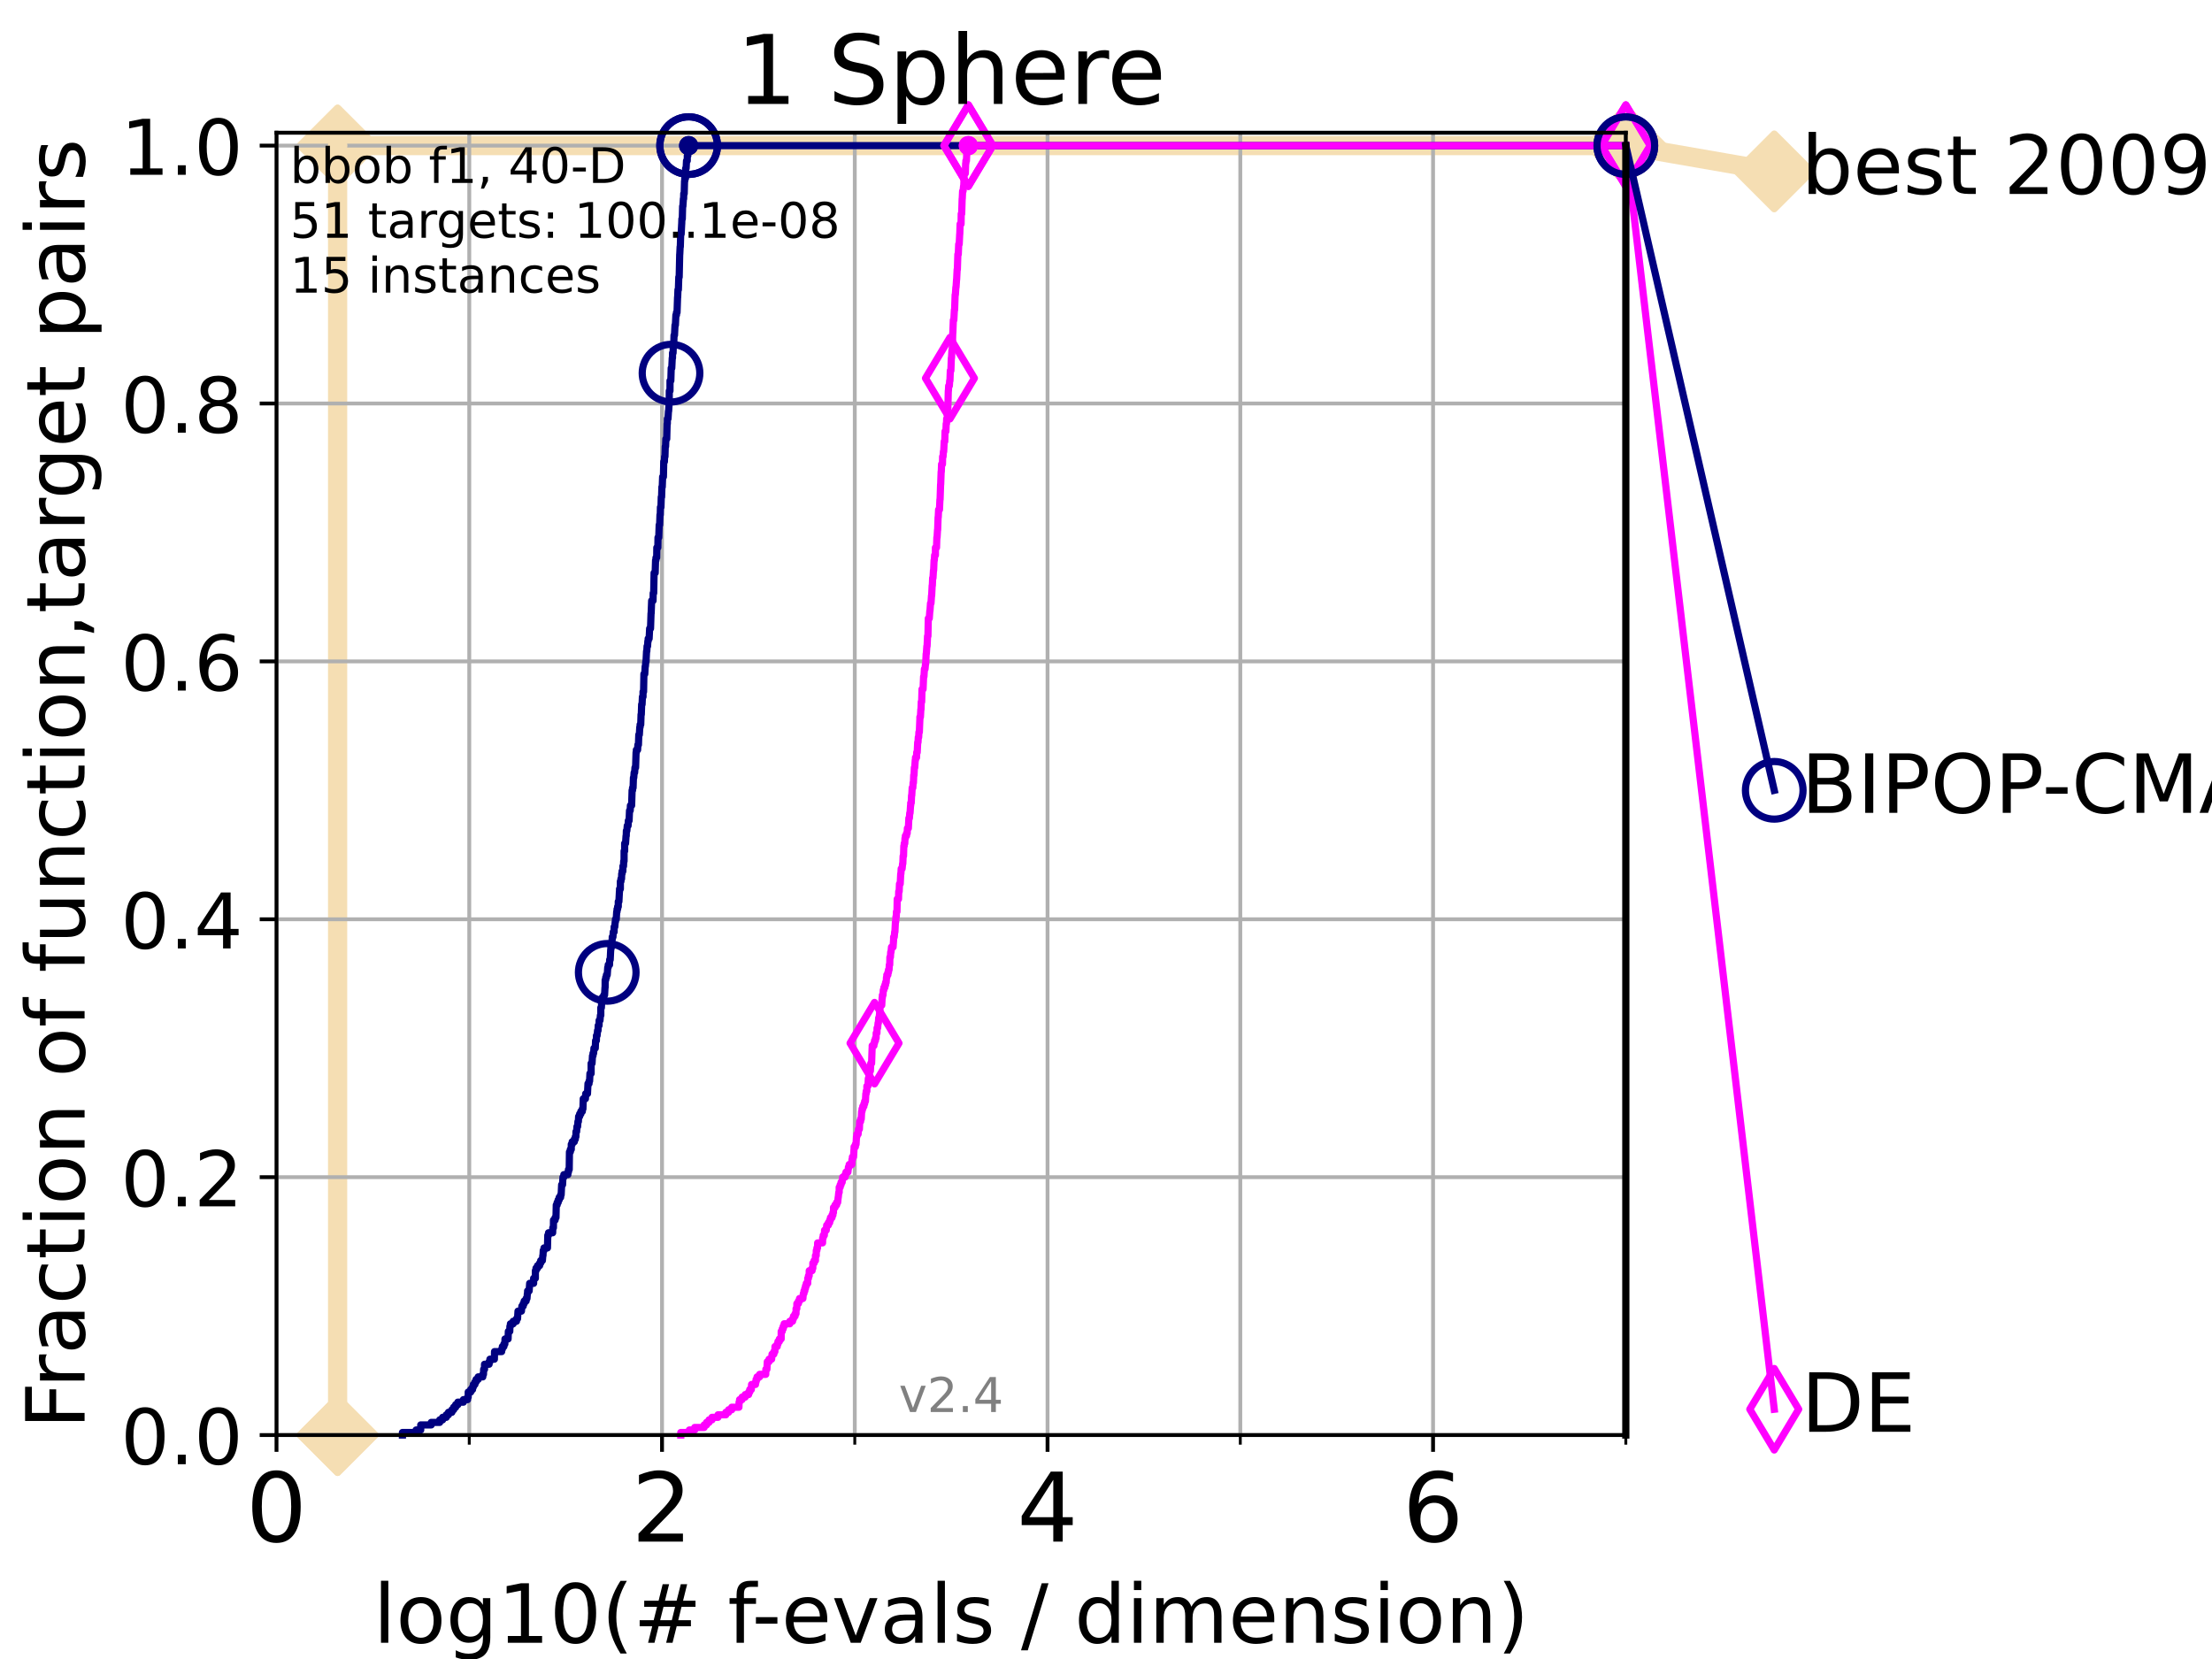 <?xml version="1.0" encoding="utf-8" standalone="no"?>
<!DOCTYPE svg PUBLIC "-//W3C//DTD SVG 1.1//EN"
  "http://www.w3.org/Graphics/SVG/1.1/DTD/svg11.dtd">
<!-- Created with matplotlib (https://matplotlib.org/) -->
<svg height="345.6pt" version="1.1" viewBox="0 0 460.8 345.6" width="460.8pt" xmlns="http://www.w3.org/2000/svg" xmlns:xlink="http://www.w3.org/1999/xlink">
 <defs>
  <style type="text/css">*{stroke-linecap:butt;stroke-linejoin:round;}</style>
 </defs>
 <g id="figure_1">
  <g id="patch_1">
   <path d="M 0 345.6 
L 460.8 345.6 
L 460.8 0 
L 0 0 
z
" style="fill:#ffffff;"/>
  </g>
  <g id="axes_1">
   <g id="patch_2">
    <path d="M 57.6 298.944 
L 338.688 298.944 
L 338.688 27.648 
L 57.6 27.648 
z
" style="fill:#ffffff;"/>
   </g>
   <g id="line2d_1">
    <path d="M 70.33 298.944 
L 70.33 30.334 
L 338.688 30.334 
" style="fill:none;stroke:#f5deb3;stroke-linecap:square;stroke-width:4;"/>
   </g>
   <g id="line2d_2">
    <defs>
     <path d="M -0 7.778 
L 7.778 0 
L 0 -7.778 
L -7.778 -0 
z
" id="m2c8cafd5c9" style="stroke:#f5deb3;stroke-linejoin:miter;stroke-width:1.5;"/>
    </defs>
    <g>
     <use style="fill:#f5deb3;stroke:#f5deb3;stroke-linejoin:miter;stroke-width:1.5;" x="70.33" xlink:href="#m2c8cafd5c9" y="298.944"/>
     <use style="fill:#f5deb3;stroke:#f5deb3;stroke-linejoin:miter;stroke-width:1.5;" x="70.33" xlink:href="#m2c8cafd5c9" y="298.944"/>
     <use style="fill:#f5deb3;stroke:#f5deb3;stroke-linejoin:miter;stroke-width:1.5;" x="70.33" xlink:href="#m2c8cafd5c9" y="30.334"/>
     <use style="fill:#f5deb3;stroke:#f5deb3;stroke-linejoin:miter;stroke-width:1.5;" x="70.33" xlink:href="#m2c8cafd5c9" y="30.334"/>
     <use style="fill:#f5deb3;stroke:#f5deb3;stroke-linejoin:miter;stroke-width:1.5;" x="338.688" xlink:href="#m2c8cafd5c9" y="30.334"/>
    </g>
   </g>
   <g id="line2d_3">
    <path style="fill:none;stroke:#f5deb3;stroke-linecap:square;stroke-width:4;"/>
    <g/>
   </g>
   <g id="line2d_4">
    <path d="M 338.688 30.334 
L 369.608 35.706 
" style="fill:none;stroke:#f5deb3;stroke-linecap:square;stroke-width:4;"/>
    <g>
     <use style="fill:#f5deb3;stroke:#f5deb3;stroke-linejoin:miter;stroke-width:1.5;" x="338.688" xlink:href="#m2c8cafd5c9" y="30.334"/>
     <use style="fill:#f5deb3;stroke:#f5deb3;stroke-linejoin:miter;stroke-width:1.5;" x="369.608" xlink:href="#m2c8cafd5c9" y="35.706"/>
    </g>
   </g>
   <g id="matplotlib.axis_1">
    <g id="xtick_1">
     <g id="line2d_5">
      <path clip-path="url(#peca038878f)" d="M 57.6 298.944 
L 57.6 27.648 
" style="fill:none;stroke:#b0b0b0;stroke-linecap:square;stroke-width:0.8;"/>
     </g>
     <g id="line2d_6">
      <defs>
       <path d="M 0 0 
L 0 3.5 
" id="m78f413f9f9" style="stroke:#000000;stroke-width:0.8;"/>
      </defs>
      <g>
       <use style="stroke:#000000;stroke-width:0.8;" x="57.6" xlink:href="#m78f413f9f9" y="298.944"/>
      </g>
     </g>
     <g id="text_1">
      <!-- 0 -->
      <g transform="translate(51.237 321.141)scale(0.2 -0.2)">
       <defs>
        <path d="M 31.781 66.406 
Q 24.172 66.406 20.328 58.906 
Q 16.5 51.422 16.5 36.375 
Q 16.5 21.391 20.328 13.891 
Q 24.172 6.391 31.781 6.391 
Q 39.453 6.391 43.281 13.891 
Q 47.125 21.391 47.125 36.375 
Q 47.125 51.422 43.281 58.906 
Q 39.453 66.406 31.781 66.406 
z
M 31.781 74.219 
Q 44.047 74.219 50.516 64.516 
Q 56.984 54.828 56.984 36.375 
Q 56.984 17.969 50.516 8.266 
Q 44.047 -1.422 31.781 -1.422 
Q 19.531 -1.422 13.062 8.266 
Q 6.594 17.969 6.594 36.375 
Q 6.594 54.828 13.062 64.516 
Q 19.531 74.219 31.781 74.219 
z
" id="DejaVuSans-48"/>
       </defs>
       <use xlink:href="#DejaVuSans-48"/>
      </g>
     </g>
    </g>
    <g id="xtick_2">
     <g id="line2d_7">
      <path clip-path="url(#peca038878f)" d="M 137.911 298.944 
L 137.911 27.648 
" style="fill:none;stroke:#b0b0b0;stroke-linecap:square;stroke-width:0.8;"/>
     </g>
     <g id="line2d_8">
      <g>
       <use style="stroke:#000000;stroke-width:0.8;" x="137.911" xlink:href="#m78f413f9f9" y="298.944"/>
      </g>
     </g>
     <g id="text_2">
      <!-- 2 -->
      <g transform="translate(131.548 321.141)scale(0.2 -0.2)">
       <defs>
        <path d="M 19.188 8.297 
L 53.609 8.297 
L 53.609 0 
L 7.328 0 
L 7.328 8.297 
Q 12.938 14.109 22.625 23.891 
Q 32.328 33.688 34.812 36.531 
Q 39.547 41.844 41.422 45.531 
Q 43.312 49.219 43.312 52.781 
Q 43.312 58.594 39.234 62.25 
Q 35.156 65.922 28.609 65.922 
Q 23.969 65.922 18.812 64.312 
Q 13.672 62.703 7.812 59.422 
L 7.812 69.391 
Q 13.766 71.781 18.938 73 
Q 24.125 74.219 28.422 74.219 
Q 39.75 74.219 46.484 68.547 
Q 53.219 62.891 53.219 53.422 
Q 53.219 48.922 51.531 44.891 
Q 49.859 40.875 45.406 35.406 
Q 44.188 33.984 37.641 27.219 
Q 31.109 20.453 19.188 8.297 
z
" id="DejaVuSans-50"/>
       </defs>
       <use xlink:href="#DejaVuSans-50"/>
      </g>
     </g>
    </g>
    <g id="xtick_3">
     <g id="line2d_9">
      <path clip-path="url(#peca038878f)" d="M 218.222 298.944 
L 218.222 27.648 
" style="fill:none;stroke:#b0b0b0;stroke-linecap:square;stroke-width:0.8;"/>
     </g>
     <g id="line2d_10">
      <g>
       <use style="stroke:#000000;stroke-width:0.8;" x="218.222" xlink:href="#m78f413f9f9" y="298.944"/>
      </g>
     </g>
     <g id="text_3">
      <!-- 4 -->
      <g transform="translate(211.859 321.141)scale(0.2 -0.2)">
       <defs>
        <path d="M 37.797 64.312 
L 12.891 25.391 
L 37.797 25.391 
z
M 35.203 72.906 
L 47.609 72.906 
L 47.609 25.391 
L 58.016 25.391 
L 58.016 17.188 
L 47.609 17.188 
L 47.609 0 
L 37.797 0 
L 37.797 17.188 
L 4.891 17.188 
L 4.891 26.703 
z
" id="DejaVuSans-52"/>
       </defs>
       <use xlink:href="#DejaVuSans-52"/>
      </g>
     </g>
    </g>
    <g id="xtick_4">
     <g id="line2d_11">
      <path clip-path="url(#peca038878f)" d="M 298.533 298.944 
L 298.533 27.648 
" style="fill:none;stroke:#b0b0b0;stroke-linecap:square;stroke-width:0.8;"/>
     </g>
     <g id="line2d_12">
      <g>
       <use style="stroke:#000000;stroke-width:0.8;" x="298.533" xlink:href="#m78f413f9f9" y="298.944"/>
      </g>
     </g>
     <g id="text_4">
      <!-- 6 -->
      <g transform="translate(292.17 321.141)scale(0.2 -0.2)">
       <defs>
        <path d="M 33.016 40.375 
Q 26.375 40.375 22.484 35.828 
Q 18.609 31.297 18.609 23.391 
Q 18.609 15.531 22.484 10.953 
Q 26.375 6.391 33.016 6.391 
Q 39.656 6.391 43.531 10.953 
Q 47.406 15.531 47.406 23.391 
Q 47.406 31.297 43.531 35.828 
Q 39.656 40.375 33.016 40.375 
z
M 52.594 71.297 
L 52.594 62.312 
Q 48.875 64.062 45.094 64.984 
Q 41.312 65.922 37.594 65.922 
Q 27.828 65.922 22.672 59.328 
Q 17.531 52.734 16.797 39.406 
Q 19.672 43.656 24.016 45.922 
Q 28.375 48.188 33.594 48.188 
Q 44.578 48.188 50.953 41.516 
Q 57.328 34.859 57.328 23.391 
Q 57.328 12.156 50.688 5.359 
Q 44.047 -1.422 33.016 -1.422 
Q 20.359 -1.422 13.672 8.266 
Q 6.984 17.969 6.984 36.375 
Q 6.984 53.656 15.188 63.938 
Q 23.391 74.219 37.203 74.219 
Q 40.922 74.219 44.703 73.484 
Q 48.484 72.75 52.594 71.297 
z
" id="DejaVuSans-54"/>
       </defs>
       <use xlink:href="#DejaVuSans-54"/>
      </g>
     </g>
    </g>
    <g id="xtick_5">
     <g id="line2d_13">
      <path clip-path="url(#peca038878f)" d="M 97.755 298.944 
L 97.755 27.648 
" style="fill:none;stroke:#b0b0b0;stroke-linecap:square;stroke-width:0.8;"/>
     </g>
     <g id="line2d_14">
      <defs>
       <path d="M 0 0 
L 0 2 
" id="m144da4b167" style="stroke:#000000;stroke-width:0.6;"/>
      </defs>
      <g>
       <use style="stroke:#000000;stroke-width:0.6;" x="97.755" xlink:href="#m144da4b167" y="298.944"/>
      </g>
     </g>
    </g>
    <g id="xtick_6">
     <g id="line2d_15">
      <path clip-path="url(#peca038878f)" d="M 178.066 298.944 
L 178.066 27.648 
" style="fill:none;stroke:#b0b0b0;stroke-linecap:square;stroke-width:0.8;"/>
     </g>
     <g id="line2d_16">
      <g>
       <use style="stroke:#000000;stroke-width:0.6;" x="178.066" xlink:href="#m144da4b167" y="298.944"/>
      </g>
     </g>
    </g>
    <g id="xtick_7">
     <g id="line2d_17">
      <path clip-path="url(#peca038878f)" d="M 258.377 298.944 
L 258.377 27.648 
" style="fill:none;stroke:#b0b0b0;stroke-linecap:square;stroke-width:0.8;"/>
     </g>
     <g id="line2d_18">
      <g>
       <use style="stroke:#000000;stroke-width:0.6;" x="258.377" xlink:href="#m144da4b167" y="298.944"/>
      </g>
     </g>
    </g>
    <g id="xtick_8">
     <g id="line2d_19">
      <path clip-path="url(#peca038878f)" d="M 338.688 298.944 
L 338.688 27.648 
" style="fill:none;stroke:#b0b0b0;stroke-linecap:square;stroke-width:0.8;"/>
     </g>
     <g id="line2d_20">
      <g>
       <use style="stroke:#000000;stroke-width:0.6;" x="338.688" xlink:href="#m144da4b167" y="298.944"/>
      </g>
     </g>
    </g>
    <g id="text_5">
     <!-- log10(# f-evals / dimension) -->
     <g transform="translate(77.764 342.218)scale(0.17 -0.17)">
      <defs>
       <path d="M 9.422 75.984 
L 18.406 75.984 
L 18.406 0 
L 9.422 0 
z
" id="DejaVuSans-108"/>
       <path d="M 30.609 48.391 
Q 23.391 48.391 19.188 42.75 
Q 14.984 37.109 14.984 27.297 
Q 14.984 17.484 19.156 11.844 
Q 23.344 6.203 30.609 6.203 
Q 37.797 6.203 41.984 11.859 
Q 46.188 17.531 46.188 27.297 
Q 46.188 37.016 41.984 42.703 
Q 37.797 48.391 30.609 48.391 
z
M 30.609 56 
Q 42.328 56 49.016 48.375 
Q 55.719 40.766 55.719 27.297 
Q 55.719 13.875 49.016 6.219 
Q 42.328 -1.422 30.609 -1.422 
Q 18.844 -1.422 12.172 6.219 
Q 5.516 13.875 5.516 27.297 
Q 5.516 40.766 12.172 48.375 
Q 18.844 56 30.609 56 
z
" id="DejaVuSans-111"/>
       <path d="M 45.406 27.984 
Q 45.406 37.75 41.375 43.109 
Q 37.359 48.484 30.078 48.484 
Q 22.859 48.484 18.828 43.109 
Q 14.797 37.75 14.797 27.984 
Q 14.797 18.266 18.828 12.891 
Q 22.859 7.516 30.078 7.516 
Q 37.359 7.516 41.375 12.891 
Q 45.406 18.266 45.406 27.984 
z
M 54.391 6.781 
Q 54.391 -7.172 48.188 -13.984 
Q 42 -20.797 29.203 -20.797 
Q 24.469 -20.797 20.266 -20.094 
Q 16.062 -19.391 12.109 -17.922 
L 12.109 -9.188 
Q 16.062 -11.328 19.922 -12.344 
Q 23.781 -13.375 27.781 -13.375 
Q 36.625 -13.375 41.016 -8.766 
Q 45.406 -4.156 45.406 5.172 
L 45.406 9.625 
Q 42.625 4.781 38.281 2.391 
Q 33.938 0 27.875 0 
Q 17.828 0 11.672 7.656 
Q 5.516 15.328 5.516 27.984 
Q 5.516 40.672 11.672 48.328 
Q 17.828 56 27.875 56 
Q 33.938 56 38.281 53.609 
Q 42.625 51.219 45.406 46.391 
L 45.406 54.688 
L 54.391 54.688 
z
" id="DejaVuSans-103"/>
       <path d="M 12.406 8.297 
L 28.516 8.297 
L 28.516 63.922 
L 10.984 60.406 
L 10.984 69.391 
L 28.422 72.906 
L 38.281 72.906 
L 38.281 8.297 
L 54.391 8.297 
L 54.391 0 
L 12.406 0 
z
" id="DejaVuSans-49"/>
       <path d="M 31 75.875 
Q 24.469 64.656 21.281 53.656 
Q 18.109 42.672 18.109 31.391 
Q 18.109 20.125 21.312 9.062 
Q 24.516 -2 31 -13.188 
L 23.188 -13.188 
Q 15.875 -1.703 12.234 9.375 
Q 8.594 20.453 8.594 31.391 
Q 8.594 42.281 12.203 53.312 
Q 15.828 64.359 23.188 75.875 
z
" id="DejaVuSans-40"/>
       <path d="M 51.125 44 
L 36.922 44 
L 32.812 27.688 
L 47.125 27.688 
z
M 43.797 71.781 
L 38.719 51.516 
L 52.984 51.516 
L 58.109 71.781 
L 65.922 71.781 
L 60.891 51.516 
L 76.125 51.516 
L 76.125 44 
L 58.984 44 
L 54.984 27.688 
L 70.516 27.688 
L 70.516 20.219 
L 53.078 20.219 
L 48 0 
L 40.188 0 
L 45.219 20.219 
L 30.906 20.219 
L 25.875 0 
L 18.016 0 
L 23.094 20.219 
L 7.719 20.219 
L 7.719 27.688 
L 24.906 27.688 
L 29 44 
L 13.281 44 
L 13.281 51.516 
L 30.906 51.516 
L 35.891 71.781 
z
" id="DejaVuSans-35"/>
       <path id="DejaVuSans-32"/>
       <path d="M 37.109 75.984 
L 37.109 68.5 
L 28.516 68.5 
Q 23.688 68.5 21.797 66.547 
Q 19.922 64.594 19.922 59.516 
L 19.922 54.688 
L 34.719 54.688 
L 34.719 47.703 
L 19.922 47.703 
L 19.922 0 
L 10.891 0 
L 10.891 47.703 
L 2.297 47.703 
L 2.297 54.688 
L 10.891 54.688 
L 10.891 58.5 
Q 10.891 67.625 15.141 71.797 
Q 19.391 75.984 28.609 75.984 
z
" id="DejaVuSans-102"/>
       <path d="M 4.891 31.391 
L 31.203 31.391 
L 31.203 23.391 
L 4.891 23.391 
z
" id="DejaVuSans-45"/>
       <path d="M 56.203 29.594 
L 56.203 25.203 
L 14.891 25.203 
Q 15.484 15.922 20.484 11.062 
Q 25.484 6.203 34.422 6.203 
Q 39.594 6.203 44.453 7.469 
Q 49.312 8.734 54.109 11.281 
L 54.109 2.781 
Q 49.266 0.734 44.188 -0.344 
Q 39.109 -1.422 33.891 -1.422 
Q 20.797 -1.422 13.156 6.188 
Q 5.516 13.812 5.516 26.812 
Q 5.516 40.234 12.766 48.109 
Q 20.016 56 32.328 56 
Q 43.359 56 49.781 48.891 
Q 56.203 41.797 56.203 29.594 
z
M 47.219 32.234 
Q 47.125 39.594 43.094 43.984 
Q 39.062 48.391 32.422 48.391 
Q 24.906 48.391 20.391 44.141 
Q 15.875 39.891 15.188 32.172 
z
" id="DejaVuSans-101"/>
       <path d="M 2.984 54.688 
L 12.5 54.688 
L 29.594 8.797 
L 46.688 54.688 
L 56.203 54.688 
L 35.688 0 
L 23.484 0 
z
" id="DejaVuSans-118"/>
       <path d="M 34.281 27.484 
Q 23.391 27.484 19.188 25 
Q 14.984 22.516 14.984 16.5 
Q 14.984 11.719 18.141 8.906 
Q 21.297 6.109 26.703 6.109 
Q 34.188 6.109 38.703 11.406 
Q 43.219 16.703 43.219 25.484 
L 43.219 27.484 
z
M 52.203 31.203 
L 52.203 0 
L 43.219 0 
L 43.219 8.297 
Q 40.141 3.328 35.547 0.953 
Q 30.953 -1.422 24.312 -1.422 
Q 15.922 -1.422 10.953 3.297 
Q 6 8.016 6 15.922 
Q 6 25.141 12.172 29.828 
Q 18.359 34.516 30.609 34.516 
L 43.219 34.516 
L 43.219 35.406 
Q 43.219 41.609 39.141 45 
Q 35.062 48.391 27.688 48.391 
Q 23 48.391 18.547 47.266 
Q 14.109 46.141 10.016 43.891 
L 10.016 52.203 
Q 14.938 54.109 19.578 55.047 
Q 24.219 56 28.609 56 
Q 40.484 56 46.344 49.844 
Q 52.203 43.703 52.203 31.203 
z
" id="DejaVuSans-97"/>
       <path d="M 44.281 53.078 
L 44.281 44.578 
Q 40.484 46.531 36.375 47.5 
Q 32.281 48.484 27.875 48.484 
Q 21.188 48.484 17.844 46.438 
Q 14.5 44.391 14.5 40.281 
Q 14.5 37.156 16.891 35.375 
Q 19.281 33.594 26.516 31.984 
L 29.594 31.297 
Q 39.156 29.25 43.188 25.516 
Q 47.219 21.781 47.219 15.094 
Q 47.219 7.469 41.188 3.016 
Q 35.156 -1.422 24.609 -1.422 
Q 20.219 -1.422 15.453 -0.562 
Q 10.688 0.297 5.422 2 
L 5.422 11.281 
Q 10.406 8.688 15.234 7.391 
Q 20.062 6.109 24.812 6.109 
Q 31.156 6.109 34.562 8.281 
Q 37.984 10.453 37.984 14.406 
Q 37.984 18.062 35.516 20.016 
Q 33.062 21.969 24.703 23.781 
L 21.578 24.516 
Q 13.234 26.266 9.516 29.906 
Q 5.812 33.547 5.812 39.891 
Q 5.812 47.609 11.281 51.797 
Q 16.75 56 26.812 56 
Q 31.781 56 36.172 55.266 
Q 40.578 54.547 44.281 53.078 
z
" id="DejaVuSans-115"/>
       <path d="M 25.391 72.906 
L 33.688 72.906 
L 8.297 -9.281 
L 0 -9.281 
z
" id="DejaVuSans-47"/>
       <path d="M 45.406 46.391 
L 45.406 75.984 
L 54.391 75.984 
L 54.391 0 
L 45.406 0 
L 45.406 8.203 
Q 42.578 3.328 38.25 0.953 
Q 33.938 -1.422 27.875 -1.422 
Q 17.969 -1.422 11.734 6.484 
Q 5.516 14.406 5.516 27.297 
Q 5.516 40.188 11.734 48.094 
Q 17.969 56 27.875 56 
Q 33.938 56 38.25 53.625 
Q 42.578 51.266 45.406 46.391 
z
M 14.797 27.297 
Q 14.797 17.391 18.875 11.75 
Q 22.953 6.109 30.078 6.109 
Q 37.203 6.109 41.297 11.75 
Q 45.406 17.391 45.406 27.297 
Q 45.406 37.203 41.297 42.844 
Q 37.203 48.484 30.078 48.484 
Q 22.953 48.484 18.875 42.844 
Q 14.797 37.203 14.797 27.297 
z
" id="DejaVuSans-100"/>
       <path d="M 9.422 54.688 
L 18.406 54.688 
L 18.406 0 
L 9.422 0 
z
M 9.422 75.984 
L 18.406 75.984 
L 18.406 64.594 
L 9.422 64.594 
z
" id="DejaVuSans-105"/>
       <path d="M 52 44.188 
Q 55.375 50.25 60.062 53.125 
Q 64.75 56 71.094 56 
Q 79.641 56 84.281 50.016 
Q 88.922 44.047 88.922 33.016 
L 88.922 0 
L 79.891 0 
L 79.891 32.719 
Q 79.891 40.578 77.094 44.375 
Q 74.312 48.188 68.609 48.188 
Q 61.625 48.188 57.562 43.547 
Q 53.516 38.922 53.516 30.906 
L 53.516 0 
L 44.484 0 
L 44.484 32.719 
Q 44.484 40.625 41.703 44.406 
Q 38.922 48.188 33.109 48.188 
Q 26.219 48.188 22.156 43.531 
Q 18.109 38.875 18.109 30.906 
L 18.109 0 
L 9.078 0 
L 9.078 54.688 
L 18.109 54.688 
L 18.109 46.188 
Q 21.188 51.219 25.484 53.609 
Q 29.781 56 35.688 56 
Q 41.656 56 45.828 52.969 
Q 50 49.953 52 44.188 
z
" id="DejaVuSans-109"/>
       <path d="M 54.891 33.016 
L 54.891 0 
L 45.906 0 
L 45.906 32.719 
Q 45.906 40.484 42.875 44.328 
Q 39.844 48.188 33.797 48.188 
Q 26.516 48.188 22.312 43.547 
Q 18.109 38.922 18.109 30.906 
L 18.109 0 
L 9.078 0 
L 9.078 54.688 
L 18.109 54.688 
L 18.109 46.188 
Q 21.344 51.125 25.703 53.562 
Q 30.078 56 35.797 56 
Q 45.219 56 50.047 50.172 
Q 54.891 44.344 54.891 33.016 
z
" id="DejaVuSans-110"/>
       <path d="M 8.016 75.875 
L 15.828 75.875 
Q 23.141 64.359 26.781 53.312 
Q 30.422 42.281 30.422 31.391 
Q 30.422 20.453 26.781 9.375 
Q 23.141 -1.703 15.828 -13.188 
L 8.016 -13.188 
Q 14.5 -2 17.703 9.062 
Q 20.906 20.125 20.906 31.391 
Q 20.906 42.672 17.703 53.656 
Q 14.5 64.656 8.016 75.875 
z
" id="DejaVuSans-41"/>
      </defs>
      <use xlink:href="#DejaVuSans-108"/>
      <use x="27.783" xlink:href="#DejaVuSans-111"/>
      <use x="88.965" xlink:href="#DejaVuSans-103"/>
      <use x="152.441" xlink:href="#DejaVuSans-49"/>
      <use x="216.064" xlink:href="#DejaVuSans-48"/>
      <use x="279.688" xlink:href="#DejaVuSans-40"/>
      <use x="318.701" xlink:href="#DejaVuSans-35"/>
      <use x="402.49" xlink:href="#DejaVuSans-32"/>
      <use x="434.277" xlink:href="#DejaVuSans-102"/>
      <use x="463.982" xlink:href="#DejaVuSans-45"/>
      <use x="500.066" xlink:href="#DejaVuSans-101"/>
      <use x="561.59" xlink:href="#DejaVuSans-118"/>
      <use x="620.77" xlink:href="#DejaVuSans-97"/>
      <use x="682.049" xlink:href="#DejaVuSans-108"/>
      <use x="709.832" xlink:href="#DejaVuSans-115"/>
      <use x="761.932" xlink:href="#DejaVuSans-32"/>
      <use x="793.719" xlink:href="#DejaVuSans-47"/>
      <use x="827.41" xlink:href="#DejaVuSans-32"/>
      <use x="859.197" xlink:href="#DejaVuSans-100"/>
      <use x="922.674" xlink:href="#DejaVuSans-105"/>
      <use x="950.457" xlink:href="#DejaVuSans-109"/>
      <use x="1047.869" xlink:href="#DejaVuSans-101"/>
      <use x="1109.393" xlink:href="#DejaVuSans-110"/>
      <use x="1172.771" xlink:href="#DejaVuSans-115"/>
      <use x="1224.871" xlink:href="#DejaVuSans-105"/>
      <use x="1252.654" xlink:href="#DejaVuSans-111"/>
      <use x="1313.836" xlink:href="#DejaVuSans-110"/>
      <use x="1377.215" xlink:href="#DejaVuSans-41"/>
     </g>
    </g>
   </g>
   <g id="matplotlib.axis_2">
    <g id="ytick_1">
     <g id="line2d_21">
      <path clip-path="url(#peca038878f)" d="M 57.6 298.944 
L 338.688 298.944 
" style="fill:none;stroke:#b0b0b0;stroke-linecap:square;stroke-width:0.8;"/>
     </g>
     <g id="line2d_22">
      <defs>
       <path d="M 0 0 
L -3.5 0 
" id="m9c2e29212c" style="stroke:#000000;stroke-width:0.8;"/>
      </defs>
      <g>
       <use style="stroke:#000000;stroke-width:0.8;" x="57.6" xlink:href="#m9c2e29212c" y="298.944"/>
      </g>
     </g>
     <g id="text_6">
      <!-- 0.0 -->
      <g transform="translate(25.155 305.023)scale(0.16 -0.16)">
       <defs>
        <path d="M 10.688 12.406 
L 21 12.406 
L 21 0 
L 10.688 0 
z
" id="DejaVuSans-46"/>
       </defs>
       <use xlink:href="#DejaVuSans-48"/>
       <use x="63.623" xlink:href="#DejaVuSans-46"/>
       <use x="95.41" xlink:href="#DejaVuSans-48"/>
      </g>
     </g>
    </g>
    <g id="ytick_2">
     <g id="line2d_23">
      <path clip-path="url(#peca038878f)" d="M 57.6 245.222 
L 338.688 245.222 
" style="fill:none;stroke:#b0b0b0;stroke-linecap:square;stroke-width:0.8;"/>
     </g>
     <g id="line2d_24">
      <g>
       <use style="stroke:#000000;stroke-width:0.8;" x="57.6" xlink:href="#m9c2e29212c" y="245.222"/>
      </g>
     </g>
     <g id="text_7">
      <!-- 0.2 -->
      <g transform="translate(25.155 251.301)scale(0.16 -0.16)">
       <use xlink:href="#DejaVuSans-48"/>
       <use x="63.623" xlink:href="#DejaVuSans-46"/>
       <use x="95.41" xlink:href="#DejaVuSans-50"/>
      </g>
     </g>
    </g>
    <g id="ytick_3">
     <g id="line2d_25">
      <path clip-path="url(#peca038878f)" d="M 57.6 191.5 
L 338.688 191.5 
" style="fill:none;stroke:#b0b0b0;stroke-linecap:square;stroke-width:0.8;"/>
     </g>
     <g id="line2d_26">
      <g>
       <use style="stroke:#000000;stroke-width:0.8;" x="57.6" xlink:href="#m9c2e29212c" y="191.5"/>
      </g>
     </g>
     <g id="text_8">
      <!-- 0.4 -->
      <g transform="translate(25.155 197.579)scale(0.16 -0.16)">
       <use xlink:href="#DejaVuSans-48"/>
       <use x="63.623" xlink:href="#DejaVuSans-46"/>
       <use x="95.41" xlink:href="#DejaVuSans-52"/>
      </g>
     </g>
    </g>
    <g id="ytick_4">
     <g id="line2d_27">
      <path clip-path="url(#peca038878f)" d="M 57.6 137.778 
L 338.688 137.778 
" style="fill:none;stroke:#b0b0b0;stroke-linecap:square;stroke-width:0.8;"/>
     </g>
     <g id="line2d_28">
      <g>
       <use style="stroke:#000000;stroke-width:0.8;" x="57.6" xlink:href="#m9c2e29212c" y="137.778"/>
      </g>
     </g>
     <g id="text_9">
      <!-- 0.6 -->
      <g transform="translate(25.155 143.857)scale(0.16 -0.16)">
       <use xlink:href="#DejaVuSans-48"/>
       <use x="63.623" xlink:href="#DejaVuSans-46"/>
       <use x="95.41" xlink:href="#DejaVuSans-54"/>
      </g>
     </g>
    </g>
    <g id="ytick_5">
     <g id="line2d_29">
      <path clip-path="url(#peca038878f)" d="M 57.6 84.056 
L 338.688 84.056 
" style="fill:none;stroke:#b0b0b0;stroke-linecap:square;stroke-width:0.8;"/>
     </g>
     <g id="line2d_30">
      <g>
       <use style="stroke:#000000;stroke-width:0.8;" x="57.6" xlink:href="#m9c2e29212c" y="84.056"/>
      </g>
     </g>
     <g id="text_10">
      <!-- 0.8 -->
      <g transform="translate(25.155 90.135)scale(0.16 -0.16)">
       <defs>
        <path d="M 31.781 34.625 
Q 24.75 34.625 20.719 30.859 
Q 16.703 27.094 16.703 20.516 
Q 16.703 13.922 20.719 10.156 
Q 24.75 6.391 31.781 6.391 
Q 38.812 6.391 42.859 10.172 
Q 46.922 13.969 46.922 20.516 
Q 46.922 27.094 42.891 30.859 
Q 38.875 34.625 31.781 34.625 
z
M 21.922 38.812 
Q 15.578 40.375 12.031 44.719 
Q 8.5 49.078 8.5 55.328 
Q 8.5 64.062 14.719 69.141 
Q 20.953 74.219 31.781 74.219 
Q 42.672 74.219 48.875 69.141 
Q 55.078 64.062 55.078 55.328 
Q 55.078 49.078 51.531 44.719 
Q 48 40.375 41.703 38.812 
Q 48.828 37.156 52.797 32.312 
Q 56.781 27.484 56.781 20.516 
Q 56.781 9.906 50.312 4.234 
Q 43.844 -1.422 31.781 -1.422 
Q 19.734 -1.422 13.25 4.234 
Q 6.781 9.906 6.781 20.516 
Q 6.781 27.484 10.781 32.312 
Q 14.797 37.156 21.922 38.812 
z
M 18.312 54.391 
Q 18.312 48.734 21.844 45.562 
Q 25.391 42.391 31.781 42.391 
Q 38.141 42.391 41.719 45.562 
Q 45.312 48.734 45.312 54.391 
Q 45.312 60.062 41.719 63.234 
Q 38.141 66.406 31.781 66.406 
Q 25.391 66.406 21.844 63.234 
Q 18.312 60.062 18.312 54.391 
z
" id="DejaVuSans-56"/>
       </defs>
       <use xlink:href="#DejaVuSans-48"/>
       <use x="63.623" xlink:href="#DejaVuSans-46"/>
       <use x="95.41" xlink:href="#DejaVuSans-56"/>
      </g>
     </g>
    </g>
    <g id="ytick_6">
     <g id="line2d_31">
      <path clip-path="url(#peca038878f)" d="M 57.6 30.334 
L 338.688 30.334 
" style="fill:none;stroke:#b0b0b0;stroke-linecap:square;stroke-width:0.8;"/>
     </g>
     <g id="line2d_32">
      <g>
       <use style="stroke:#000000;stroke-width:0.8;" x="57.6" xlink:href="#m9c2e29212c" y="30.334"/>
      </g>
     </g>
     <g id="text_11">
      <!-- 1.0 -->
      <g transform="translate(25.155 36.413)scale(0.16 -0.16)">
       <use xlink:href="#DejaVuSans-49"/>
       <use x="63.623" xlink:href="#DejaVuSans-46"/>
       <use x="95.41" xlink:href="#DejaVuSans-48"/>
      </g>
     </g>
    </g>
    <g id="text_12">
     <!-- Fraction of function,target pairs -->
     <g transform="translate(17.62 297.681)rotate(-90)scale(0.17 -0.17)">
      <defs>
       <path d="M 9.812 72.906 
L 51.703 72.906 
L 51.703 64.594 
L 19.672 64.594 
L 19.672 43.109 
L 48.578 43.109 
L 48.578 34.812 
L 19.672 34.812 
L 19.672 0 
L 9.812 0 
z
" id="DejaVuSans-70"/>
       <path d="M 41.109 46.297 
Q 39.594 47.172 37.812 47.578 
Q 36.031 48 33.891 48 
Q 26.266 48 22.188 43.047 
Q 18.109 38.094 18.109 28.812 
L 18.109 0 
L 9.078 0 
L 9.078 54.688 
L 18.109 54.688 
L 18.109 46.188 
Q 20.953 51.172 25.484 53.578 
Q 30.031 56 36.531 56 
Q 37.453 56 38.578 55.875 
Q 39.703 55.766 41.062 55.516 
z
" id="DejaVuSans-114"/>
       <path d="M 48.781 52.594 
L 48.781 44.188 
Q 44.969 46.297 41.141 47.344 
Q 37.312 48.391 33.406 48.391 
Q 24.656 48.391 19.812 42.844 
Q 14.984 37.312 14.984 27.297 
Q 14.984 17.281 19.812 11.734 
Q 24.656 6.203 33.406 6.203 
Q 37.312 6.203 41.141 7.25 
Q 44.969 8.297 48.781 10.406 
L 48.781 2.094 
Q 45.016 0.344 40.984 -0.531 
Q 36.969 -1.422 32.422 -1.422 
Q 20.062 -1.422 12.781 6.344 
Q 5.516 14.109 5.516 27.297 
Q 5.516 40.672 12.859 48.328 
Q 20.219 56 33.016 56 
Q 37.156 56 41.109 55.141 
Q 45.062 54.297 48.781 52.594 
z
" id="DejaVuSans-99"/>
       <path d="M 18.312 70.219 
L 18.312 54.688 
L 36.812 54.688 
L 36.812 47.703 
L 18.312 47.703 
L 18.312 18.016 
Q 18.312 11.328 20.141 9.422 
Q 21.969 7.516 27.594 7.516 
L 36.812 7.516 
L 36.812 0 
L 27.594 0 
Q 17.188 0 13.234 3.875 
Q 9.281 7.766 9.281 18.016 
L 9.281 47.703 
L 2.688 47.703 
L 2.688 54.688 
L 9.281 54.688 
L 9.281 70.219 
z
" id="DejaVuSans-116"/>
       <path d="M 8.5 21.578 
L 8.5 54.688 
L 17.484 54.688 
L 17.484 21.922 
Q 17.484 14.156 20.5 10.266 
Q 23.531 6.391 29.594 6.391 
Q 36.859 6.391 41.078 11.031 
Q 45.312 15.672 45.312 23.688 
L 45.312 54.688 
L 54.297 54.688 
L 54.297 0 
L 45.312 0 
L 45.312 8.406 
Q 42.047 3.422 37.719 1 
Q 33.406 -1.422 27.688 -1.422 
Q 18.266 -1.422 13.375 4.438 
Q 8.5 10.297 8.5 21.578 
z
M 31.109 56 
z
" id="DejaVuSans-117"/>
       <path d="M 11.719 12.406 
L 22.016 12.406 
L 22.016 4 
L 14.016 -11.625 
L 7.719 -11.625 
L 11.719 4 
z
" id="DejaVuSans-44"/>
       <path d="M 18.109 8.203 
L 18.109 -20.797 
L 9.078 -20.797 
L 9.078 54.688 
L 18.109 54.688 
L 18.109 46.391 
Q 20.953 51.266 25.266 53.625 
Q 29.594 56 35.594 56 
Q 45.562 56 51.781 48.094 
Q 58.016 40.188 58.016 27.297 
Q 58.016 14.406 51.781 6.484 
Q 45.562 -1.422 35.594 -1.422 
Q 29.594 -1.422 25.266 0.953 
Q 20.953 3.328 18.109 8.203 
z
M 48.688 27.297 
Q 48.688 37.203 44.609 42.844 
Q 40.531 48.484 33.406 48.484 
Q 26.266 48.484 22.188 42.844 
Q 18.109 37.203 18.109 27.297 
Q 18.109 17.391 22.188 11.75 
Q 26.266 6.109 33.406 6.109 
Q 40.531 6.109 44.609 11.75 
Q 48.688 17.391 48.688 27.297 
z
" id="DejaVuSans-112"/>
      </defs>
      <use xlink:href="#DejaVuSans-70"/>
      <use x="50.27" xlink:href="#DejaVuSans-114"/>
      <use x="91.383" xlink:href="#DejaVuSans-97"/>
      <use x="152.662" xlink:href="#DejaVuSans-99"/>
      <use x="207.643" xlink:href="#DejaVuSans-116"/>
      <use x="246.852" xlink:href="#DejaVuSans-105"/>
      <use x="274.635" xlink:href="#DejaVuSans-111"/>
      <use x="335.816" xlink:href="#DejaVuSans-110"/>
      <use x="399.195" xlink:href="#DejaVuSans-32"/>
      <use x="430.982" xlink:href="#DejaVuSans-111"/>
      <use x="492.164" xlink:href="#DejaVuSans-102"/>
      <use x="527.369" xlink:href="#DejaVuSans-32"/>
      <use x="559.156" xlink:href="#DejaVuSans-102"/>
      <use x="594.361" xlink:href="#DejaVuSans-117"/>
      <use x="657.74" xlink:href="#DejaVuSans-110"/>
      <use x="721.119" xlink:href="#DejaVuSans-99"/>
      <use x="776.1" xlink:href="#DejaVuSans-116"/>
      <use x="815.309" xlink:href="#DejaVuSans-105"/>
      <use x="843.092" xlink:href="#DejaVuSans-111"/>
      <use x="904.273" xlink:href="#DejaVuSans-110"/>
      <use x="967.652" xlink:href="#DejaVuSans-44"/>
      <use x="999.439" xlink:href="#DejaVuSans-116"/>
      <use x="1038.648" xlink:href="#DejaVuSans-97"/>
      <use x="1099.928" xlink:href="#DejaVuSans-114"/>
      <use x="1139.291" xlink:href="#DejaVuSans-103"/>
      <use x="1202.768" xlink:href="#DejaVuSans-101"/>
      <use x="1264.291" xlink:href="#DejaVuSans-116"/>
      <use x="1303.5" xlink:href="#DejaVuSans-32"/>
      <use x="1335.287" xlink:href="#DejaVuSans-112"/>
      <use x="1398.764" xlink:href="#DejaVuSans-97"/>
      <use x="1460.043" xlink:href="#DejaVuSans-105"/>
      <use x="1487.826" xlink:href="#DejaVuSans-114"/>
      <use x="1528.939" xlink:href="#DejaVuSans-115"/>
     </g>
    </g>
   </g>
   <g id="line2d_33">
    <defs>
     <path d="M 0 1.5 
C 0.398 1.5 0.779 1.342 1.061 1.061 
C 1.342 0.779 1.5 0.398 1.5 0 
C 1.5 -0.398 1.342 -0.779 1.061 -1.061 
C 0.779 -1.342 0.398 -1.5 0 -1.5 
C -0.398 -1.5 -0.779 -1.342 -1.061 -1.061 
C -1.342 -0.779 -1.5 -0.398 -1.5 0 
C -1.5 0.398 -1.342 0.779 -1.061 1.061 
C -0.779 1.342 -0.398 1.5 0 1.5 
z
" id="md66c054a51" style="stroke:#f5deb3;"/>
    </defs>
    <g>
     <use style="fill:#f5deb3;stroke:#f5deb3;" x="70.33" xlink:href="#md66c054a51" y="30.334"/>
     <use style="fill:#f5deb3;stroke:#f5deb3;" x="70.33" xlink:href="#md66c054a51" y="30.334"/>
    </g>
   </g>
   <g id="line2d_34">
    <defs>
     <path d="M 0 1.5 
C 0.398 1.5 0.779 1.342 1.061 1.061 
C 1.342 0.779 1.5 0.398 1.5 0 
C 1.5 -0.398 1.342 -0.779 1.061 -1.061 
C 0.779 -1.342 0.398 -1.5 0 -1.5 
C -0.398 -1.5 -0.779 -1.342 -1.061 -1.061 
C -1.342 -0.779 -1.5 -0.398 -1.5 0 
C -1.5 0.398 -1.342 0.779 -1.061 1.061 
C -0.779 1.342 -0.398 1.5 0 1.5 
z
" id="m30c8d722e7" style="stroke:#000080;"/>
    </defs>
    <g>
     <use style="fill:#000080;stroke:#000080;" x="143.455" xlink:href="#m30c8d722e7" y="30.334"/>
     <use style="fill:#000080;stroke:#000080;" x="143.455" xlink:href="#m30c8d722e7" y="30.334"/>
    </g>
   </g>
   <g id="line2d_35">
    <path d="M 83.83 298.944 
L 83.83 298.417 
L 86.684 298.417 
L 86.684 297.891 
L 87.644 297.891 
L 87.644 296.837 
L 89.836 296.837 
L 89.836 296.311 
L 91.597 296.311 
L 91.597 295.784 
L 92.207 295.784 
L 92.207 295.257 
L 92.969 295.257 
L 92.969 294.731 
L 93.422 294.731 
L 93.422 294.204 
L 94.134 294.204 
L 94.134 293.677 
L 94.506 293.677 
L 94.506 293.15 
L 94.921 293.15 
L 94.921 292.624 
L 95.377 292.624 
L 95.377 292.097 
L 96.537 292.097 
L 96.537 291.57 
L 97.403 291.57 
L 97.403 291.044 
L 97.536 291.044 
L 97.536 289.99 
L 98.058 289.99 
L 98.058 289.464 
L 98.439 289.464 
L 98.439 288.937 
L 98.606 288.937 
L 98.606 288.41 
L 98.935 288.41 
L 98.935 287.884 
L 99.178 287.884 
L 99.178 287.357 
L 99.615 287.357 
L 99.615 286.83 
L 100.568 286.83 
L 100.568 286.304 
L 100.716 286.304 
L 100.752 285.25 
L 100.935 285.25 
L 100.935 284.197 
L 101.889 284.197 
L 101.889 283.67 
L 102.06 283.67 
L 102.06 283.143 
L 102.989 283.143 
L 103.021 281.563 
L 104.504 281.563 
L 104.504 281.037 
L 104.651 281.037 
L 104.651 280.51 
L 104.971 280.51 
L 104.971 279.983 
L 105.172 279.983 
L 105.2 278.93 
L 105.843 278.93 
L 105.897 277.35 
L 106.195 277.35 
L 106.222 276.296 
L 106.329 276.296 
L 106.329 275.77 
L 106.906 275.77 
L 106.906 275.243 
L 107.589 275.243 
L 107.589 274.716 
L 107.811 274.716 
L 107.909 273.136 
L 108.625 273.136 
L 108.718 272.083 
L 108.995 272.083 
L 108.995 271.556 
L 109.2 271.556 
L 109.2 271.03 
L 109.602 271.03 
L 109.602 270.503 
L 109.778 270.503 
L 109.865 269.45 
L 109.909 269.45 
L 109.909 268.923 
L 110.231 268.923 
L 110.338 267.343 
L 111.165 267.343 
L 111.165 266.289 
L 111.525 266.289 
L 111.525 264.709 
L 111.663 264.709 
L 111.663 264.183 
L 111.975 264.183 
L 111.975 263.656 
L 112.413 263.656 
L 112.413 263.129 
L 112.637 263.129 
L 112.637 262.603 
L 112.987 262.603 
L 113.077 261.549 
L 113.114 261.549 
L 113.168 260.496 
L 113.329 260.496 
L 113.329 259.969 
L 114.046 259.969 
L 114.114 257.336 
L 114.267 257.336 
L 114.267 256.809 
L 115.125 256.809 
L 115.158 255.756 
L 115.286 255.756 
L 115.302 254.176 
L 115.633 254.176 
L 115.633 253.649 
L 115.82 253.649 
L 115.882 251.016 
L 116.066 251.016 
L 116.066 250.489 
L 116.278 250.489 
L 116.278 249.962 
L 116.488 249.962 
L 116.488 249.436 
L 116.783 249.436 
L 116.783 248.909 
L 116.9 248.909 
L 117.001 246.802 
L 117.188 246.802 
L 117.274 245.222 
L 117.458 245.222 
L 117.458 244.695 
L 118.297 244.695 
L 118.297 244.169 
L 118.417 244.169 
L 118.417 243.642 
L 118.577 243.642 
L 118.629 239.955 
L 118.813 239.955 
L 118.813 239.428 
L 119.007 239.428 
L 119.007 238.375 
L 119.199 238.375 
L 119.199 237.848 
L 119.64 237.848 
L 119.64 237.322 
L 119.85 237.322 
L 119.85 236.795 
L 119.972 236.795 
L 119.985 235.742 
L 120.118 235.742 
L 120.191 234.688 
L 120.323 234.688 
L 120.394 233.635 
L 120.489 233.635 
L 120.536 232.582 
L 120.748 232.582 
L 120.748 232.055 
L 121.002 232.055 
L 121.002 231.528 
L 121.31 231.528 
L 121.31 231.001 
L 121.434 231.001 
L 121.501 228.895 
L 121.953 228.895 
L 122.008 227.841 
L 122.383 227.841 
L 122.489 225.735 
L 122.709 225.735 
L 122.709 225.208 
L 122.824 225.208 
L 122.896 223.628 
L 123.142 223.628 
L 123.142 221.521 
L 123.334 221.521 
L 123.424 219.941 
L 123.534 219.941 
L 123.534 219.414 
L 123.663 219.414 
L 123.732 218.361 
L 124.005 218.361 
L 124.072 216.781 
L 124.236 216.781 
L 124.255 215.728 
L 124.388 215.728 
L 124.482 214.674 
L 124.585 214.674 
L 124.623 213.621 
L 124.799 213.621 
L 124.809 212.567 
L 124.992 212.567 
L 125.075 211.514 
L 125.156 211.514 
L 125.156 209.934 
L 125.274 209.934 
L 125.363 208.354 
L 125.435 208.354 
L 125.435 207.827 
L 125.779 207.827 
L 125.779 207.301 
L 125.945 207.301 
L 126.031 205.721 
L 126.057 205.721 
L 126.065 204.141 
L 126.185 204.141 
L 126.185 203.614 
L 126.33 203.614 
L 126.33 203.087 
L 126.498 203.087 
L 126.607 201.507 
L 126.707 201.507 
L 126.707 200.98 
L 126.978 200.98 
L 127.003 199.927 
L 127.117 199.927 
L 127.221 197.82 
L 127.254 197.82 
L 127.254 197.294 
L 127.406 197.294 
L 127.509 195.714 
L 127.54 195.714 
L 127.54 195.187 
L 127.69 195.187 
L 127.752 194.133 
L 127.931 194.133 
L 127.939 193.08 
L 128.07 193.08 
L 128.161 192.027 
L 128.207 192.027 
L 128.207 191.5 
L 128.374 191.5 
L 128.471 189.92 
L 128.539 189.92 
L 128.539 189.393 
L 128.665 189.393 
L 128.665 188.867 
L 128.798 188.867 
L 128.798 187.813 
L 128.93 187.813 
L 129.039 185.706 
L 129.06 185.706 
L 129.06 185.18 
L 129.233 185.18 
L 129.233 183.6 
L 129.355 183.6 
L 129.355 183.073 
L 129.476 183.073 
L 129.511 182.02 
L 129.588 182.02 
L 129.588 181.493 
L 129.749 181.493 
L 129.763 180.44 
L 129.888 180.44 
L 129.929 179.386 
L 130.005 179.386 
L 130.012 177.28 
L 130.128 177.28 
L 130.128 175.699 
L 130.311 175.699 
L 130.418 174.119 
L 130.459 174.119 
L 130.485 173.066 
L 130.585 173.066 
L 130.671 172.013 
L 130.842 172.013 
L 130.894 170.959 
L 131.05 170.959 
L 131.14 168.853 
L 131.287 168.853 
L 131.326 167.799 
L 131.578 167.799 
L 131.678 164.639 
L 131.771 164.639 
L 131.771 164.112 
L 131.883 164.112 
L 131.956 162.006 
L 132.024 162.006 
L 132.103 160.952 
L 132.206 160.952 
L 132.279 159.899 
L 132.405 159.899 
L 132.506 156.739 
L 132.565 156.739 
L 132.565 156.212 
L 132.824 156.212 
L 132.882 155.159 
L 132.998 155.159 
L 133.073 153.052 
L 133.188 153.052 
L 133.279 151.472 
L 133.347 151.472 
L 133.347 150.945 
L 133.477 150.945 
L 133.544 148.838 
L 133.595 148.838 
L 133.667 146.732 
L 133.756 146.732 
L 133.828 145.152 
L 133.954 145.152 
L 133.954 144.098 
L 134.068 144.098 
L 134.139 140.411 
L 134.317 140.411 
L 134.402 138.831 
L 134.439 138.831 
L 134.54 137.778 
L 134.582 137.778 
L 134.688 135.671 
L 134.74 135.671 
L 134.797 134.618 
L 134.901 134.618 
L 134.958 133.565 
L 135.025 133.565 
L 135.025 133.038 
L 135.225 133.038 
L 135.331 130.931 
L 135.517 130.931 
L 135.622 127.771 
L 135.647 127.771 
L 135.751 125.138 
L 136.04 125.138 
L 136.073 123.558 
L 136.175 123.558 
L 136.261 119.344 
L 136.485 119.344 
L 136.565 116.711 
L 136.65 116.711 
L 136.65 116.184 
L 136.799 116.184 
L 136.827 114.077 
L 137.039 114.077 
L 137.076 111.97 
L 137.231 111.97 
L 137.321 109.337 
L 137.416 109.337 
L 137.487 107.23 
L 137.545 107.23 
L 137.581 105.65 
L 137.691 105.65 
L 137.753 103.543 
L 137.823 103.543 
L 137.885 101.437 
L 137.959 101.437 
L 138.037 99.33 
L 138.201 99.33 
L 138.273 96.17 
L 138.405 96.17 
L 138.447 95.116 
L 138.523 95.116 
L 138.582 93.01 
L 138.653 93.01 
L 138.712 91.43 
L 138.89 91.43 
L 138.972 88.27 
L 139.017 88.27 
L 139.03 87.216 
L 139.16 87.216 
L 139.257 85.636 
L 139.289 85.636 
L 139.39 84.056 
L 139.41 84.056 
L 139.426 81.423 
L 139.569 81.423 
L 139.577 79.316 
L 139.747 79.316 
L 139.825 76.682 
L 139.942 76.682 
L 140.042 74.576 
L 140.092 74.576 
L 140.1 73.522 
L 140.211 73.522 
L 140.265 71.942 
L 140.348 71.942 
L 140.413 69.836 
L 140.51 69.836 
L 140.615 67.729 
L 140.697 67.729 
L 140.801 65.622 
L 140.919 65.622 
L 140.919 65.095 
L 141.039 65.095 
L 141.148 61.935 
L 141.17 61.935 
L 141.232 60.355 
L 141.318 60.355 
L 141.404 57.722 
L 141.486 57.722 
L 141.595 52.982 
L 141.609 52.982 
L 141.683 51.402 
L 141.722 51.402 
L 141.799 48.768 
L 141.896 48.768 
L 142.007 46.661 
L 142.014 46.661 
L 142.048 45.608 
L 142.134 45.608 
L 142.202 42.975 
L 142.257 42.975 
L 142.362 41.395 
L 142.412 41.395 
L 142.433 40.341 
L 142.533 40.341 
L 142.6 37.708 
L 142.647 37.708 
L 142.647 37.181 
L 142.792 37.181 
L 142.832 35.074 
L 142.933 35.074 
L 143.012 33.494 
L 143.164 33.494 
L 143.18 32.441 
L 143.286 32.441 
L 143.35 30.861 
L 143.455 30.861 
L 143.455 30.334 
L 338.688 30.334 
L 338.688 30.334 
" style="fill:none;stroke:#000080;stroke-linecap:square;stroke-width:1.5;"/>
   </g>
   <g id="line2d_36">
    <defs>
     <path d="M 0 6 
C 1.591 6 3.117 5.368 4.243 4.243 
C 5.368 3.117 6 1.591 6 0 
C 6 -1.591 5.368 -3.117 4.243 -4.243 
C 3.117 -5.368 1.591 -6 0 -6 
C -1.591 -6 -3.117 -5.368 -4.243 -4.243 
C -5.368 -3.117 -6 -1.591 -6 0 
C -6 1.591 -5.368 3.117 -4.243 4.243 
C -3.117 5.368 -1.591 6 0 6 
z
" id="m06de83cc3f" style="stroke:#000080;stroke-width:1.5;"/>
    </defs>
    <g>
     <use style="fill-opacity:0;stroke:#000080;stroke-width:1.5;" x="126.498" xlink:href="#m06de83cc3f" y="202.56"/>
     <use style="fill-opacity:0;stroke:#000080;stroke-width:1.5;" x="139.786" xlink:href="#m06de83cc3f" y="77.736"/>
     <use style="fill-opacity:0;stroke:#000080;stroke-width:1.5;" x="143.455" xlink:href="#m06de83cc3f" y="30.334"/>
     <use style="fill-opacity:0;stroke:#000080;stroke-width:1.5;" x="143.455" xlink:href="#m06de83cc3f" y="30.334"/>
     <use style="fill-opacity:0;stroke:#000080;stroke-width:1.5;" x="338.688" xlink:href="#m06de83cc3f" y="30.334"/>
    </g>
   </g>
   <g id="line2d_37">
    <path style="fill:none;stroke:#000080;stroke-linecap:square;stroke-width:1.5;"/>
    <g/>
   </g>
   <g id="line2d_38">
    <defs>
     <path d="M 0 1.5 
C 0.398 1.5 0.779 1.342 1.061 1.061 
C 1.342 0.779 1.5 0.398 1.5 0 
C 1.5 -0.398 1.342 -0.779 1.061 -1.061 
C 0.779 -1.342 0.398 -1.5 0 -1.5 
C -0.398 -1.5 -0.779 -1.342 -1.061 -1.061 
C -1.342 -0.779 -1.5 -0.398 -1.5 0 
C -1.5 0.398 -1.342 0.779 -1.061 1.061 
C -0.779 1.342 -0.398 1.5 0 1.5 
z
" id="m95d10a513e" style="stroke:#ff00ff;"/>
    </defs>
    <g>
     <use style="fill:#ff00ff;stroke:#ff00ff;" x="201.729" xlink:href="#m95d10a513e" y="30.334"/>
     <use style="fill:#ff00ff;stroke:#ff00ff;" x="201.729" xlink:href="#m95d10a513e" y="30.334"/>
    </g>
   </g>
   <g id="line2d_39">
    <path d="M 141.82 298.944 
L 141.82 298.417 
L 143.607 298.417 
L 143.607 297.891 
L 144.724 297.891 
L 144.724 297.364 
L 146.692 297.364 
L 146.692 296.837 
L 147.185 296.837 
L 147.185 296.311 
L 147.703 296.311 
L 147.703 295.784 
L 148.323 295.784 
L 148.323 295.257 
L 149.573 295.257 
L 149.573 294.731 
L 151.205 294.731 
L 151.205 294.204 
L 151.781 294.204 
L 151.781 293.677 
L 152.44 293.677 
L 152.44 293.15 
L 153.934 293.15 
L 153.962 292.097 
L 154.069 292.097 
L 154.069 291.57 
L 154.584 291.57 
L 154.584 291.044 
L 155.237 291.044 
L 155.237 290.517 
L 155.955 290.517 
L 155.955 289.99 
L 156.189 289.99 
L 156.189 289.464 
L 156.518 289.464 
L 156.566 288.41 
L 157.385 288.41 
L 157.385 287.884 
L 157.505 287.884 
L 157.505 287.357 
L 157.71 287.357 
L 157.71 286.83 
L 158.24 286.83 
L 158.24 286.304 
L 159.52 286.304 
L 159.538 285.25 
L 159.761 285.25 
L 159.843 283.67 
L 160.208 283.67 
L 160.208 283.143 
L 160.744 283.143 
L 160.831 282.09 
L 161.211 282.09 
L 161.211 281.563 
L 161.426 281.563 
L 161.442 280.51 
L 161.905 280.51 
L 161.905 279.983 
L 162.064 279.983 
L 162.064 279.457 
L 162.36 279.457 
L 162.36 278.93 
L 162.73 278.93 
L 162.736 277.35 
L 162.952 277.35 
L 162.952 276.823 
L 163.149 276.823 
L 163.149 276.296 
L 163.352 276.296 
L 163.352 275.77 
L 164.526 275.77 
L 164.526 275.243 
L 165.108 275.243 
L 165.108 274.716 
L 165.295 274.716 
L 165.295 274.19 
L 165.629 274.19 
L 165.629 273.663 
L 165.827 273.663 
L 165.836 272.61 
L 165.991 272.61 
L 166.004 271.556 
L 166.329 271.556 
L 166.329 271.03 
L 166.557 271.03 
L 166.557 270.503 
L 167.258 270.503 
L 167.354 269.45 
L 167.484 269.45 
L 167.484 268.923 
L 167.658 268.923 
L 167.658 268.396 
L 167.8 268.396 
L 167.8 267.87 
L 167.966 267.87 
L 167.966 267.343 
L 168.265 267.343 
L 168.269 266.289 
L 168.416 266.289 
L 168.416 265.763 
L 168.571 265.763 
L 168.578 264.709 
L 169.172 264.709 
L 169.172 264.183 
L 169.323 264.183 
L 169.331 263.129 
L 169.595 263.129 
L 169.595 262.603 
L 169.87 262.603 
L 169.873 261.549 
L 170.036 261.549 
L 170.05 260.496 
L 170.175 260.496 
L 170.175 259.969 
L 170.309 259.969 
L 170.331 258.916 
L 171.353 258.916 
L 171.379 257.862 
L 171.489 257.862 
L 171.489 257.336 
L 171.724 257.336 
L 171.772 256.282 
L 172.122 256.282 
L 172.22 255.229 
L 172.562 255.229 
L 172.562 254.702 
L 172.835 254.702 
L 172.835 254.176 
L 172.997 254.176 
L 172.997 253.649 
L 173.326 253.649 
L 173.326 253.122 
L 173.514 253.122 
L 173.514 252.596 
L 173.626 252.596 
L 173.635 251.542 
L 173.956 251.542 
L 173.956 251.016 
L 174.284 251.016 
L 174.284 250.489 
L 174.501 250.489 
L 174.607 249.436 
L 174.627 249.436 
L 174.733 248.382 
L 174.818 248.382 
L 174.819 247.329 
L 175.027 247.329 
L 175.027 246.802 
L 175.214 246.802 
L 175.214 246.275 
L 175.437 246.275 
L 175.539 245.222 
L 176.042 245.222 
L 176.042 244.695 
L 176.231 244.695 
L 176.231 244.169 
L 176.638 244.169 
L 176.745 243.115 
L 176.899 243.115 
L 176.899 242.589 
L 177.449 242.589 
L 177.481 241.535 
L 177.573 241.535 
L 177.573 241.009 
L 177.807 241.009 
L 177.903 239.428 
L 177.924 239.428 
L 177.924 238.902 
L 178.192 238.902 
L 178.192 238.375 
L 178.337 238.375 
L 178.424 236.795 
L 178.498 236.795 
L 178.498 236.268 
L 178.76 236.268 
L 178.836 235.215 
L 179.025 235.215 
L 179.091 233.635 
L 179.277 233.635 
L 179.277 233.108 
L 179.413 233.108 
L 179.497 231.528 
L 179.576 231.528 
L 179.576 231.001 
L 179.732 231.001 
L 179.732 230.475 
L 179.963 230.475 
L 179.963 229.948 
L 180.121 229.948 
L 180.121 229.421 
L 180.282 229.421 
L 180.367 227.841 
L 180.439 227.841 
L 180.439 227.315 
L 180.582 227.315 
L 180.586 226.261 
L 180.807 226.261 
L 180.886 224.681 
L 180.963 224.681 
L 181.055 223.628 
L 181.111 223.628 
L 181.111 223.101 
L 181.319 223.101 
L 181.392 221.521 
L 181.569 221.521 
L 181.679 218.361 
L 181.694 218.361 
L 181.694 217.834 
L 182.057 217.834 
L 182.057 217.308 
L 182.18 217.308 
L 182.18 216.781 
L 182.373 216.781 
L 182.373 216.254 
L 182.511 216.254 
L 182.527 215.201 
L 182.683 215.201 
L 182.709 214.148 
L 182.821 214.148 
L 182.923 213.094 
L 182.988 213.094 
L 183.046 212.041 
L 183.142 212.041 
L 183.247 210.987 
L 183.265 210.987 
L 183.366 209.407 
L 183.684 209.407 
L 183.765 207.827 
L 183.814 207.827 
L 183.814 207.301 
L 183.943 207.301 
L 184.006 206.247 
L 184.12 206.247 
L 184.12 205.721 
L 184.329 205.721 
L 184.329 205.194 
L 184.478 205.194 
L 184.478 204.667 
L 184.609 204.667 
L 184.672 203.614 
L 184.74 203.614 
L 184.74 203.087 
L 184.964 203.087 
L 184.964 202.56 
L 185.087 202.56 
L 185.087 202.034 
L 185.208 202.034 
L 185.26 200.98 
L 185.344 200.98 
L 185.38 199.4 
L 185.491 199.4 
L 185.55 198.347 
L 185.614 198.347 
L 185.713 197.294 
L 186.044 197.294 
L 186.155 195.714 
L 186.156 195.714 
L 186.156 195.187 
L 186.286 195.187 
L 186.375 194.133 
L 186.428 194.133 
L 186.531 192.027 
L 186.588 192.027 
L 186.642 190.973 
L 186.71 190.973 
L 186.747 189.92 
L 186.856 189.92 
L 186.907 187.287 
L 187.176 187.287 
L 187.218 185.706 
L 187.314 185.706 
L 187.377 184.126 
L 187.532 184.126 
L 187.635 182.02 
L 187.677 182.02 
L 187.736 180.966 
L 187.925 180.966 
L 188.03 179.913 
L 188.074 179.913 
L 188.136 178.333 
L 188.222 178.333 
L 188.282 176.226 
L 188.365 176.226 
L 188.365 175.699 
L 188.482 175.699 
L 188.524 174.646 
L 188.605 174.646 
L 188.605 174.119 
L 188.843 174.119 
L 188.843 173.593 
L 188.983 173.593 
L 189.029 172.539 
L 189.229 172.539 
L 189.333 170.433 
L 189.445 170.433 
L 189.514 169.379 
L 189.579 169.379 
L 189.685 167.799 
L 189.713 167.799 
L 189.713 167.272 
L 189.825 167.272 
L 189.894 165.692 
L 189.938 165.692 
L 190.024 164.112 
L 190.158 164.112 
L 190.217 163.059 
L 190.285 163.059 
L 190.342 161.479 
L 190.409 161.479 
L 190.479 159.899 
L 190.555 159.899 
L 190.663 158.319 
L 190.715 158.319 
L 190.715 157.792 
L 190.94 157.792 
L 190.964 156.739 
L 191.069 156.739 
L 191.173 154.632 
L 191.239 154.632 
L 191.295 153.579 
L 191.377 153.579 
L 191.427 152.525 
L 191.514 152.525 
L 191.622 149.892 
L 191.628 149.892 
L 191.628 149.365 
L 191.742 149.365 
L 191.826 147.785 
L 191.861 147.785 
L 191.914 146.205 
L 192.001 146.205 
L 192.072 143.572 
L 192.295 143.572 
L 192.403 140.938 
L 192.478 140.938 
L 192.571 139.358 
L 192.706 139.358 
L 192.796 138.305 
L 192.838 138.305 
L 192.936 136.198 
L 192.971 136.198 
L 193.08 134.618 
L 193.126 134.618 
L 193.226 132.511 
L 193.306 132.511 
L 193.381 128.824 
L 193.587 128.824 
L 193.697 127.244 
L 193.731 127.244 
L 193.841 125.664 
L 193.944 125.664 
L 194.047 124.084 
L 194.082 124.084 
L 194.186 121.977 
L 194.223 121.977 
L 194.289 120.397 
L 194.361 120.397 
L 194.455 118.817 
L 194.495 118.817 
L 194.582 116.711 
L 194.637 116.711 
L 194.696 115.657 
L 194.864 115.657 
L 194.867 114.077 
L 195.095 114.077 
L 195.163 111.97 
L 195.207 111.97 
L 195.302 110.39 
L 195.328 110.39 
L 195.421 107.757 
L 195.453 107.757 
L 195.527 106.177 
L 195.708 106.177 
L 195.803 104.07 
L 195.836 104.07 
L 195.942 100.91 
L 195.962 100.91 
L 196.057 98.277 
L 196.088 98.277 
L 196.147 96.697 
L 196.331 96.697 
L 196.363 95.116 
L 196.458 95.116 
L 196.527 94.063 
L 196.587 94.063 
L 196.695 91.956 
L 196.815 91.956 
L 196.873 89.85 
L 197.051 89.85 
L 197.111 88.27 
L 197.175 88.27 
L 197.208 87.216 
L 197.331 87.216 
L 197.379 85.109 
L 197.457 85.109 
L 197.547 81.423 
L 197.571 81.423 
L 197.628 80.369 
L 197.769 80.369 
L 197.833 79.316 
L 197.889 79.316 
L 197.97 77.209 
L 198.086 77.209 
L 198.18 74.576 
L 198.217 74.576 
L 198.3 72.996 
L 198.369 72.996 
L 198.477 69.309 
L 198.494 69.309 
L 198.598 66.675 
L 198.702 66.675 
L 198.813 64.569 
L 198.862 64.569 
L 198.971 61.409 
L 199.02 61.409 
L 199.127 59.829 
L 199.161 59.829 
L 199.267 58.248 
L 199.283 58.248 
L 199.39 56.142 
L 199.435 56.142 
L 199.539 52.982 
L 199.628 52.982 
L 199.715 50.875 
L 199.818 50.875 
L 199.924 48.768 
L 199.939 48.768 
L 200.014 46.661 
L 200.21 46.661 
L 200.237 44.555 
L 200.335 44.555 
L 200.434 41.395 
L 200.454 41.395 
L 200.528 39.814 
L 200.622 39.814 
L 200.731 38.761 
L 200.765 38.761 
L 200.863 36.128 
L 201.094 36.128 
L 201.165 34.021 
L 201.211 34.021 
L 201.211 33.494 
L 201.325 33.494 
L 201.399 31.914 
L 201.458 31.914 
L 201.458 31.387 
L 201.673 31.387 
L 201.729 30.334 
L 338.688 30.334 
L 338.688 30.334 
" style="fill:none;stroke:#ff00ff;stroke-linecap:square;stroke-width:1.5;"/>
   </g>
   <g id="line2d_40">
    <defs>
     <path d="M -0 8.485 
L 5.091 0 
L 0 -8.485 
L -5.091 -0 
z
" id="m2273d70652" style="stroke:#ff00ff;stroke-linejoin:miter;stroke-width:1.5;"/>
    </defs>
    <g>
     <use style="fill-opacity:0;stroke:#ff00ff;stroke-linejoin:miter;stroke-width:1.5;" x="182.18" xlink:href="#m2273d70652" y="217.308"/>
     <use style="fill-opacity:0;stroke:#ff00ff;stroke-linejoin:miter;stroke-width:1.5;" x="197.889" xlink:href="#m2273d70652" y="78.789"/>
     <use style="fill-opacity:0;stroke:#ff00ff;stroke-linejoin:miter;stroke-width:1.5;" x="201.729" xlink:href="#m2273d70652" y="30.334"/>
     <use style="fill-opacity:0;stroke:#ff00ff;stroke-linejoin:miter;stroke-width:1.5;" x="201.729" xlink:href="#m2273d70652" y="30.334"/>
     <use style="fill-opacity:0;stroke:#ff00ff;stroke-linejoin:miter;stroke-width:1.5;" x="338.688" xlink:href="#m2273d70652" y="30.334"/>
    </g>
   </g>
   <g id="line2d_41">
    <path style="fill:none;stroke:#ff00ff;stroke-linecap:square;stroke-width:1.5;"/>
    <g/>
   </g>
   <g id="line2d_42">
    <path d="M 338.688 30.334 
L 369.608 293.572 
" style="fill:none;stroke:#ff00ff;stroke-linecap:square;stroke-width:1.5;"/>
    <g>
     <use style="fill-opacity:0;stroke:#ff00ff;stroke-linejoin:miter;stroke-width:1.5;" x="338.688" xlink:href="#m2273d70652" y="30.334"/>
     <use style="fill-opacity:0;stroke:#ff00ff;stroke-linejoin:miter;stroke-width:1.5;" x="369.608" xlink:href="#m2273d70652" y="293.572"/>
    </g>
   </g>
   <g id="line2d_43">
    <path d="M 338.688 30.334 
L 369.608 164.639 
" style="fill:none;stroke:#000080;stroke-linecap:square;stroke-width:1.5;"/>
    <g>
     <use style="fill-opacity:0;stroke:#000080;stroke-width:1.5;" x="338.688" xlink:href="#m06de83cc3f" y="30.334"/>
     <use style="fill-opacity:0;stroke:#000080;stroke-width:1.5;" x="369.608" xlink:href="#m06de83cc3f" y="164.639"/>
    </g>
   </g>
   <g id="line2d_44">
    <path d="M 338.688 298.944 
L 338.688 30.334 
" style="fill:none;stroke:#000000;stroke-linecap:square;stroke-width:1.5;"/>
   </g>
   <g id="patch_3">
    <path d="M 57.6 298.944 
L 57.6 27.648 
" style="fill:none;stroke:#000000;stroke-linecap:square;stroke-linejoin:miter;stroke-width:0.8;"/>
   </g>
   <g id="patch_4">
    <path d="M 338.688 298.944 
L 338.688 27.648 
" style="fill:none;stroke:#000000;stroke-linecap:square;stroke-linejoin:miter;stroke-width:0.8;"/>
   </g>
   <g id="patch_5">
    <path d="M 57.6 298.944 
L 338.688 298.944 
" style="fill:none;stroke:#000000;stroke-linecap:square;stroke-linejoin:miter;stroke-width:0.8;"/>
   </g>
   <g id="patch_6">
    <path d="M 57.6 27.648 
L 338.688 27.648 
" style="fill:none;stroke:#000000;stroke-linecap:square;stroke-linejoin:miter;stroke-width:0.8;"/>
   </g>
   <g id="text_13">
    <!-- DE -->
    <g transform="translate(375.229 298.263)scale(0.17 -0.17)">
     <defs>
      <path d="M 19.672 64.797 
L 19.672 8.109 
L 31.594 8.109 
Q 46.688 8.109 53.688 14.938 
Q 60.688 21.781 60.688 36.531 
Q 60.688 51.172 53.688 57.984 
Q 46.688 64.797 31.594 64.797 
z
M 9.812 72.906 
L 30.078 72.906 
Q 51.266 72.906 61.172 64.094 
Q 71.094 55.281 71.094 36.531 
Q 71.094 17.672 61.125 8.828 
Q 51.172 0 30.078 0 
L 9.812 0 
z
" id="DejaVuSans-68"/>
      <path d="M 9.812 72.906 
L 55.906 72.906 
L 55.906 64.594 
L 19.672 64.594 
L 19.672 43.016 
L 54.391 43.016 
L 54.391 34.719 
L 19.672 34.719 
L 19.672 8.297 
L 56.781 8.297 
L 56.781 0 
L 9.812 0 
z
" id="DejaVuSans-69"/>
     </defs>
     <use xlink:href="#DejaVuSans-68"/>
     <use x="77.002" xlink:href="#DejaVuSans-69"/>
    </g>
   </g>
   <g id="text_14">
    <!-- BIPOP-CMA -->
    <g transform="translate(375.229 169.33)scale(0.17 -0.17)">
     <defs>
      <path d="M 19.672 34.812 
L 19.672 8.109 
L 35.5 8.109 
Q 43.453 8.109 47.281 11.406 
Q 51.125 14.703 51.125 21.484 
Q 51.125 28.328 47.281 31.562 
Q 43.453 34.812 35.5 34.812 
z
M 19.672 64.797 
L 19.672 42.828 
L 34.281 42.828 
Q 41.5 42.828 45.031 45.531 
Q 48.578 48.25 48.578 53.812 
Q 48.578 59.328 45.031 62.062 
Q 41.5 64.797 34.281 64.797 
z
M 9.812 72.906 
L 35.016 72.906 
Q 46.297 72.906 52.391 68.219 
Q 58.5 63.531 58.5 54.891 
Q 58.5 48.188 55.375 44.234 
Q 52.25 40.281 46.188 39.312 
Q 53.469 37.75 57.5 32.781 
Q 61.531 27.828 61.531 20.406 
Q 61.531 10.641 54.891 5.312 
Q 48.25 0 35.984 0 
L 9.812 0 
z
" id="DejaVuSans-66"/>
      <path d="M 9.812 72.906 
L 19.672 72.906 
L 19.672 0 
L 9.812 0 
z
" id="DejaVuSans-73"/>
      <path d="M 19.672 64.797 
L 19.672 37.406 
L 32.078 37.406 
Q 38.969 37.406 42.719 40.969 
Q 46.484 44.531 46.484 51.125 
Q 46.484 57.672 42.719 61.234 
Q 38.969 64.797 32.078 64.797 
z
M 9.812 72.906 
L 32.078 72.906 
Q 44.344 72.906 50.609 67.359 
Q 56.891 61.812 56.891 51.125 
Q 56.891 40.328 50.609 34.812 
Q 44.344 29.297 32.078 29.297 
L 19.672 29.297 
L 19.672 0 
L 9.812 0 
z
" id="DejaVuSans-80"/>
      <path d="M 39.406 66.219 
Q 28.656 66.219 22.328 58.203 
Q 16.016 50.203 16.016 36.375 
Q 16.016 22.609 22.328 14.594 
Q 28.656 6.594 39.406 6.594 
Q 50.141 6.594 56.422 14.594 
Q 62.703 22.609 62.703 36.375 
Q 62.703 50.203 56.422 58.203 
Q 50.141 66.219 39.406 66.219 
z
M 39.406 74.219 
Q 54.734 74.219 63.906 63.938 
Q 73.094 53.656 73.094 36.375 
Q 73.094 19.141 63.906 8.859 
Q 54.734 -1.422 39.406 -1.422 
Q 24.031 -1.422 14.812 8.828 
Q 5.609 19.094 5.609 36.375 
Q 5.609 53.656 14.812 63.938 
Q 24.031 74.219 39.406 74.219 
z
" id="DejaVuSans-79"/>
      <path d="M 64.406 67.281 
L 64.406 56.891 
Q 59.422 61.531 53.781 63.812 
Q 48.141 66.109 41.797 66.109 
Q 29.297 66.109 22.656 58.469 
Q 16.016 50.828 16.016 36.375 
Q 16.016 21.969 22.656 14.328 
Q 29.297 6.688 41.797 6.688 
Q 48.141 6.688 53.781 8.984 
Q 59.422 11.281 64.406 15.922 
L 64.406 5.609 
Q 59.234 2.094 53.438 0.328 
Q 47.656 -1.422 41.219 -1.422 
Q 24.656 -1.422 15.125 8.703 
Q 5.609 18.844 5.609 36.375 
Q 5.609 53.953 15.125 64.078 
Q 24.656 74.219 41.219 74.219 
Q 47.75 74.219 53.531 72.484 
Q 59.328 70.75 64.406 67.281 
z
" id="DejaVuSans-67"/>
      <path d="M 9.812 72.906 
L 24.516 72.906 
L 43.109 23.297 
L 61.812 72.906 
L 76.516 72.906 
L 76.516 0 
L 66.891 0 
L 66.891 64.016 
L 48.094 14.016 
L 38.188 14.016 
L 19.391 64.016 
L 19.391 0 
L 9.812 0 
z
" id="DejaVuSans-77"/>
      <path d="M 34.188 63.188 
L 20.797 26.906 
L 47.609 26.906 
z
M 28.609 72.906 
L 39.797 72.906 
L 67.578 0 
L 57.328 0 
L 50.688 18.703 
L 17.828 18.703 
L 11.188 0 
L 0.781 0 
z
" id="DejaVuSans-65"/>
     </defs>
     <use xlink:href="#DejaVuSans-66"/>
     <use x="68.604" xlink:href="#DejaVuSans-73"/>
     <use x="98.096" xlink:href="#DejaVuSans-80"/>
     <use x="158.398" xlink:href="#DejaVuSans-79"/>
     <use x="237.109" xlink:href="#DejaVuSans-80"/>
     <use x="295.162" xlink:href="#DejaVuSans-45"/>
     <use x="331.246" xlink:href="#DejaVuSans-67"/>
     <use x="401.07" xlink:href="#DejaVuSans-77"/>
     <use x="487.35" xlink:href="#DejaVuSans-65"/>
    </g>
   </g>
   <g id="text_15">
    <!-- best 2009 -->
    <g transform="translate(375.229 40.397)scale(0.17 -0.17)">
     <defs>
      <path d="M 48.688 27.297 
Q 48.688 37.203 44.609 42.844 
Q 40.531 48.484 33.406 48.484 
Q 26.266 48.484 22.188 42.844 
Q 18.109 37.203 18.109 27.297 
Q 18.109 17.391 22.188 11.75 
Q 26.266 6.109 33.406 6.109 
Q 40.531 6.109 44.609 11.75 
Q 48.688 17.391 48.688 27.297 
z
M 18.109 46.391 
Q 20.953 51.266 25.266 53.625 
Q 29.594 56 35.594 56 
Q 45.562 56 51.781 48.094 
Q 58.016 40.188 58.016 27.297 
Q 58.016 14.406 51.781 6.484 
Q 45.562 -1.422 35.594 -1.422 
Q 29.594 -1.422 25.266 0.953 
Q 20.953 3.328 18.109 8.203 
L 18.109 0 
L 9.078 0 
L 9.078 75.984 
L 18.109 75.984 
z
" id="DejaVuSans-98"/>
      <path d="M 10.984 1.516 
L 10.984 10.5 
Q 14.703 8.734 18.5 7.812 
Q 22.312 6.891 25.984 6.891 
Q 35.75 6.891 40.891 13.453 
Q 46.047 20.016 46.781 33.406 
Q 43.953 29.203 39.594 26.953 
Q 35.25 24.703 29.984 24.703 
Q 19.047 24.703 12.672 31.312 
Q 6.297 37.938 6.297 49.422 
Q 6.297 60.641 12.938 67.422 
Q 19.578 74.219 30.609 74.219 
Q 43.266 74.219 49.922 64.516 
Q 56.594 54.828 56.594 36.375 
Q 56.594 19.141 48.406 8.859 
Q 40.234 -1.422 26.422 -1.422 
Q 22.703 -1.422 18.891 -0.688 
Q 15.094 0.047 10.984 1.516 
z
M 30.609 32.422 
Q 37.25 32.422 41.125 36.953 
Q 45.016 41.5 45.016 49.422 
Q 45.016 57.281 41.125 61.844 
Q 37.25 66.406 30.609 66.406 
Q 23.969 66.406 20.094 61.844 
Q 16.219 57.281 16.219 49.422 
Q 16.219 41.5 20.094 36.953 
Q 23.969 32.422 30.609 32.422 
z
" id="DejaVuSans-57"/>
     </defs>
     <use xlink:href="#DejaVuSans-98"/>
     <use x="63.477" xlink:href="#DejaVuSans-101"/>
     <use x="125" xlink:href="#DejaVuSans-115"/>
     <use x="177.1" xlink:href="#DejaVuSans-116"/>
     <use x="216.309" xlink:href="#DejaVuSans-32"/>
     <use x="248.096" xlink:href="#DejaVuSans-50"/>
     <use x="311.719" xlink:href="#DejaVuSans-48"/>
     <use x="375.342" xlink:href="#DejaVuSans-48"/>
     <use x="438.965" xlink:href="#DejaVuSans-57"/>
    </g>
   </g>
   <g id="text_16">
    <!-- bbob f1, 40-D -->
    <g transform="translate(60.411 38.111)scale(0.102 -0.102)">
     <use xlink:href="#DejaVuSans-98"/>
     <use x="63.477" xlink:href="#DejaVuSans-98"/>
     <use x="126.953" xlink:href="#DejaVuSans-111"/>
     <use x="188.135" xlink:href="#DejaVuSans-98"/>
     <use x="251.611" xlink:href="#DejaVuSans-32"/>
     <use x="283.398" xlink:href="#DejaVuSans-102"/>
     <use x="318.604" xlink:href="#DejaVuSans-49"/>
     <use x="382.227" xlink:href="#DejaVuSans-44"/>
     <use x="414.014" xlink:href="#DejaVuSans-32"/>
     <use x="445.801" xlink:href="#DejaVuSans-52"/>
     <use x="509.424" xlink:href="#DejaVuSans-48"/>
     <use x="573.047" xlink:href="#DejaVuSans-45"/>
     <use x="609.131" xlink:href="#DejaVuSans-68"/>
    </g>
    <!-- 51 targets: 100..1e-08 -->
    <g transform="translate(60.411 49.533)scale(0.102 -0.102)">
     <defs>
      <path d="M 10.797 72.906 
L 49.516 72.906 
L 49.516 64.594 
L 19.828 64.594 
L 19.828 46.734 
Q 21.969 47.469 24.109 47.828 
Q 26.266 48.188 28.422 48.188 
Q 40.625 48.188 47.75 41.5 
Q 54.891 34.812 54.891 23.391 
Q 54.891 11.625 47.562 5.094 
Q 40.234 -1.422 26.906 -1.422 
Q 22.312 -1.422 17.547 -0.641 
Q 12.797 0.141 7.719 1.703 
L 7.719 11.625 
Q 12.109 9.234 16.797 8.062 
Q 21.484 6.891 26.703 6.891 
Q 35.156 6.891 40.078 11.328 
Q 45.016 15.766 45.016 23.391 
Q 45.016 31 40.078 35.438 
Q 35.156 39.891 26.703 39.891 
Q 22.75 39.891 18.812 39.016 
Q 14.891 38.141 10.797 36.281 
z
" id="DejaVuSans-53"/>
      <path d="M 11.719 12.406 
L 22.016 12.406 
L 22.016 0 
L 11.719 0 
z
M 11.719 51.703 
L 22.016 51.703 
L 22.016 39.312 
L 11.719 39.312 
z
" id="DejaVuSans-58"/>
     </defs>
     <use xlink:href="#DejaVuSans-53"/>
     <use x="63.623" xlink:href="#DejaVuSans-49"/>
     <use x="127.246" xlink:href="#DejaVuSans-32"/>
     <use x="159.033" xlink:href="#DejaVuSans-116"/>
     <use x="198.242" xlink:href="#DejaVuSans-97"/>
     <use x="259.521" xlink:href="#DejaVuSans-114"/>
     <use x="298.885" xlink:href="#DejaVuSans-103"/>
     <use x="362.361" xlink:href="#DejaVuSans-101"/>
     <use x="423.885" xlink:href="#DejaVuSans-116"/>
     <use x="463.094" xlink:href="#DejaVuSans-115"/>
     <use x="515.193" xlink:href="#DejaVuSans-58"/>
     <use x="548.885" xlink:href="#DejaVuSans-32"/>
     <use x="580.672" xlink:href="#DejaVuSans-49"/>
     <use x="644.295" xlink:href="#DejaVuSans-48"/>
     <use x="707.918" xlink:href="#DejaVuSans-48"/>
     <use x="771.541" xlink:href="#DejaVuSans-46"/>
     <use x="803.328" xlink:href="#DejaVuSans-46"/>
     <use x="835.115" xlink:href="#DejaVuSans-49"/>
     <use x="898.738" xlink:href="#DejaVuSans-101"/>
     <use x="960.262" xlink:href="#DejaVuSans-45"/>
     <use x="996.346" xlink:href="#DejaVuSans-48"/>
     <use x="1059.969" xlink:href="#DejaVuSans-56"/>
    </g>
    <!-- 15 instances -->
    <g transform="translate(60.411 60.955)scale(0.102 -0.102)">
     <use xlink:href="#DejaVuSans-49"/>
     <use x="63.623" xlink:href="#DejaVuSans-53"/>
     <use x="127.246" xlink:href="#DejaVuSans-32"/>
     <use x="159.033" xlink:href="#DejaVuSans-105"/>
     <use x="186.816" xlink:href="#DejaVuSans-110"/>
     <use x="250.195" xlink:href="#DejaVuSans-115"/>
     <use x="302.295" xlink:href="#DejaVuSans-116"/>
     <use x="341.504" xlink:href="#DejaVuSans-97"/>
     <use x="402.783" xlink:href="#DejaVuSans-110"/>
     <use x="466.162" xlink:href="#DejaVuSans-99"/>
     <use x="521.143" xlink:href="#DejaVuSans-101"/>
     <use x="582.666" xlink:href="#DejaVuSans-115"/>
    </g>
   </g>
   <g id="text_17">
    <!-- v2.4 -->
    <g style="fill:#808080;" transform="translate(187.233 294.151)scale(0.1 -0.1)">
     <use xlink:href="#DejaVuSans-118"/>
     <use x="59.18" xlink:href="#DejaVuSans-50"/>
     <use x="122.803" xlink:href="#DejaVuSans-46"/>
     <use x="154.59" xlink:href="#DejaVuSans-52"/>
    </g>
   </g>
   <g id="text_18">
    <!-- 1 Sphere -->
    <g transform="translate(153.377 21.648)scale(0.2 -0.2)">
     <defs>
      <path d="M 53.516 70.516 
L 53.516 60.891 
Q 47.906 63.578 42.922 64.891 
Q 37.938 66.219 33.297 66.219 
Q 25.25 66.219 20.875 63.094 
Q 16.5 59.969 16.5 54.203 
Q 16.5 49.359 19.406 46.891 
Q 22.312 44.438 30.422 42.922 
L 36.375 41.703 
Q 47.406 39.594 52.656 34.297 
Q 57.906 29 57.906 20.125 
Q 57.906 9.516 50.797 4.047 
Q 43.703 -1.422 29.984 -1.422 
Q 24.812 -1.422 18.969 -0.25 
Q 13.141 0.922 6.891 3.219 
L 6.891 13.375 
Q 12.891 10.016 18.656 8.297 
Q 24.422 6.594 29.984 6.594 
Q 38.422 6.594 43.016 9.906 
Q 47.609 13.234 47.609 19.391 
Q 47.609 24.75 44.312 27.781 
Q 41.016 30.812 33.5 32.328 
L 27.484 33.5 
Q 16.453 35.688 11.516 40.375 
Q 6.594 45.062 6.594 53.422 
Q 6.594 63.094 13.406 68.656 
Q 20.219 74.219 32.172 74.219 
Q 37.312 74.219 42.625 73.281 
Q 47.953 72.359 53.516 70.516 
z
" id="DejaVuSans-83"/>
      <path d="M 54.891 33.016 
L 54.891 0 
L 45.906 0 
L 45.906 32.719 
Q 45.906 40.484 42.875 44.328 
Q 39.844 48.188 33.797 48.188 
Q 26.516 48.188 22.312 43.547 
Q 18.109 38.922 18.109 30.906 
L 18.109 0 
L 9.078 0 
L 9.078 75.984 
L 18.109 75.984 
L 18.109 46.188 
Q 21.344 51.125 25.703 53.562 
Q 30.078 56 35.797 56 
Q 45.219 56 50.047 50.172 
Q 54.891 44.344 54.891 33.016 
z
" id="DejaVuSans-104"/>
     </defs>
     <use xlink:href="#DejaVuSans-49"/>
     <use x="63.623" xlink:href="#DejaVuSans-32"/>
     <use x="95.41" xlink:href="#DejaVuSans-83"/>
     <use x="158.887" xlink:href="#DejaVuSans-112"/>
     <use x="222.363" xlink:href="#DejaVuSans-104"/>
     <use x="285.742" xlink:href="#DejaVuSans-101"/>
     <use x="347.266" xlink:href="#DejaVuSans-114"/>
     <use x="386.129" xlink:href="#DejaVuSans-101"/>
    </g>
   </g>
  </g>
 </g>
 <defs>
  <clipPath id="peca038878f">
   <rect height="271.296" width="281.088" x="57.6" y="27.648"/>
  </clipPath>
 </defs>
</svg>
